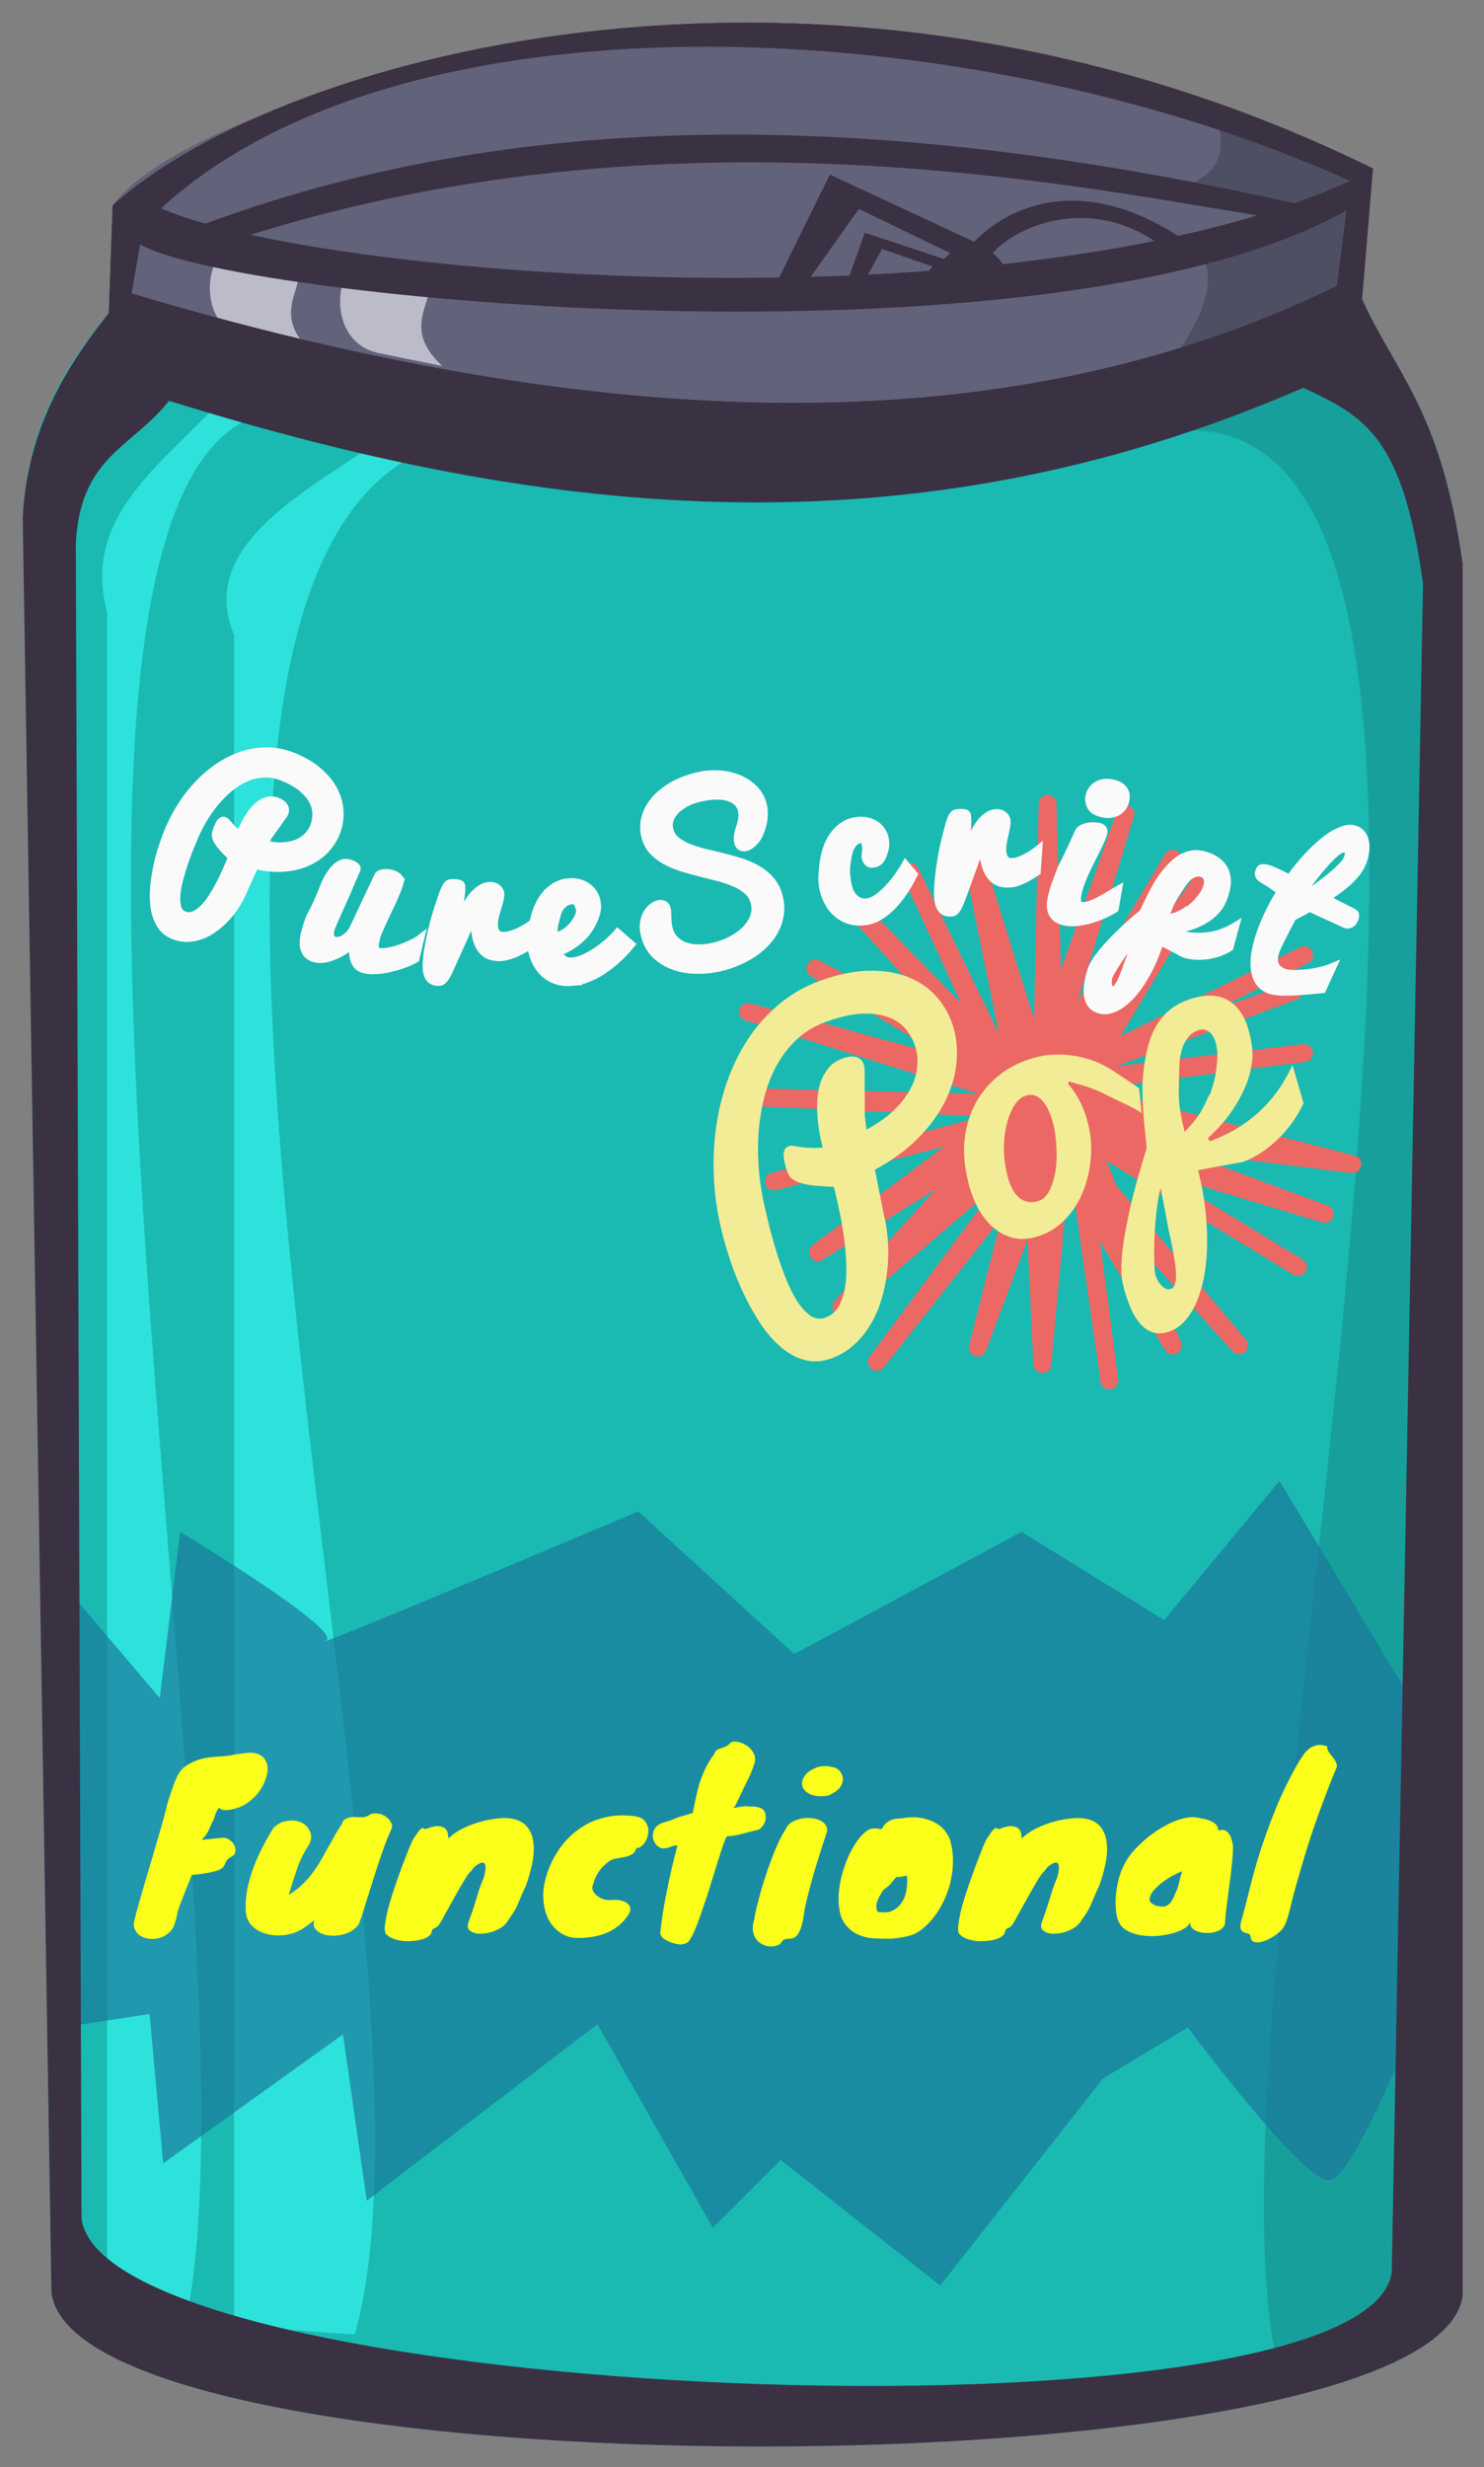 <?xml version="1.0" encoding="UTF-8" standalone="no"?>
<svg
   xmlns:dc="http://purl.org/dc/elements/1.1/"
   xmlns:cc="http://creativecommons.org/ns#"
   xmlns:rdf="http://www.w3.org/1999/02/22-rdf-syntax-ns#"
   xmlns:svg="http://www.w3.org/2000/svg"
   xmlns="http://www.w3.org/2000/svg"
   id="svg8"
   version="1.1"
   viewBox="0 0 65.719 109.177"
   height="109.177"
   width="65.719">
  <rect x="0" y="0" width="65.719" height="109.177" fill="#808080" stroke="none"/>
  <defs
     id="defs2">
    <path
       id="path4801"
       d="m 58.265,123.542 c 43.564,20.578 47.842,-11.936 88.199,9.354"
       style="display:inline;opacity:0;vector-effect:none;fill:none;fill-opacity:1;fill-rule:evenodd;stroke:#000000;stroke-width:1.323;stroke-linecap:butt;stroke-linejoin:round;stroke-miterlimit:4;stroke-dasharray:none;stroke-dashoffset:1107.36;stroke-opacity:1" />
  </defs>
  <g
     transform="translate(-339.698,-172.749)"
     style="display:inline"
     id="layer6" />
  <g
     style="display:inline"
     transform="translate(-339.698,-259.749)"
     id="layer1" />
  <g
     transform="translate(-339.698,-172.749)"
     style="display:inline"
     id="layer3">
    <g
       transform="matrix(0.595,0,0,0.595,334.753,167.803)"
       id="g2189"
       style="enable-background:new">
      <g
         id="g2165"
         transform="translate(-39.979,-41.491)"
         style="display:inline">
        <path
           style="opacity:1;vector-effect:none;fill:#1abab2;fill-opacity:1;fill-rule:evenodd;stroke:none;stroke-width:1.323;stroke-linecap:butt;stroke-linejoin:round;stroke-miterlimit:4;stroke-dasharray:none;stroke-dashoffset:1107.36;stroke-opacity:1"
           d="m 52.118,220.294 c 1.822,15.238 102.89,15.261 105.037,0.267 V 91.737 c -1.674,-11.925 -4.914,-13.671 -7.484,-19.778 -0.037,-2.447 0.34,-5.928 0.802,-9.622 -42.845,-19.311 -88.056,-3.803 -93.795,2.748 l -0.283,7.943 c -3.121,3.917 -6.019,8.097 -6.414,15.234 z"
           id="path2131" />
        <path
           id="path2133"
           d="m 149.671,71.959 c -0.037,-2.447 0.34,-5.928 0.802,-9.622 -42.845,-19.311 -87.678,-5.788 -93.795,2.748 l -0.283,7.943 c 30.747,9.766 70.941,11.211 93.277,-1.069 z"
           style="display:inline;opacity:1;vector-effect:none;fill:#63627b;fill-opacity:1;fill-rule:evenodd;stroke:none;stroke-width:1.323;stroke-linecap:butt;stroke-linejoin:round;stroke-miterlimit:4;stroke-dasharray:none;stroke-dashoffset:1107.36;stroke-opacity:1" />
        <path
           style="display:inline;opacity:1;vector-effect:none;fill:#4f4f63;fill-opacity:1;fill-rule:evenodd;stroke:none;stroke-width:1.323;stroke-linecap:butt;stroke-linejoin:round;stroke-miterlimit:4;stroke-dasharray:none;stroke-dashoffset:1107.36;stroke-opacity:1"
           d="m 147.862,61.746 c 2.18,0.812 2.254,12.038 -1.822,13.057 l -11.453,2.862 c 1.064,-0.983 5.083,-6.441 3.041,-8.764 12.589,-4.15 -0.738,-3.47 -3.209,-4.795 4.172,-0.547 5.507,-2.517 4.317,-5.757 z"
           id="path2135" />
        <path
           style="display:inline;opacity:1;vector-effect:none;fill:#bbbbc9;fill-opacity:1;fill-rule:evenodd;stroke:none;stroke-width:1.323;stroke-linecap:butt;stroke-linejoin:round;stroke-miterlimit:4;stroke-dasharray:none;stroke-dashoffset:1107.36;stroke-opacity:1"
           d="m 65.832,68.159 c -2.327,-0.01 -3.13,6.074 0.987,6.91 l 4.701,0.954 c -4.257,-3.931 2.136,-5.963 -3.41,-7.854 z"
           id="path2137" />
        <path
           id="path2139"
           d="m 75.527,69.164 c -2.327,-0.01 -3.13,6.074 0.987,6.91 l 4.701,0.954 c -4.257,-3.931 2.136,-5.963 -3.41,-7.854 z"
           style="display:inline;opacity:1;vector-effect:none;fill:#bbbbc9;fill-opacity:1;fill-rule:evenodd;stroke:none;stroke-width:1.323;stroke-linecap:butt;stroke-linejoin:round;stroke-miterlimit:4;stroke-dasharray:none;stroke-dashoffset:1107.36;stroke-opacity:1" />
        <path
           id="path2141"
           style="display:inline;opacity:1;vector-effect:none;fill:#3a3243;fill-opacity:1;fill-rule:evenodd;stroke:none;stroke-width:0.904;stroke-linecap:butt;stroke-linejoin:round;stroke-miterlimit:4;stroke-dasharray:none;stroke-dashoffset:1107.36;stroke-opacity:1"
           d="m 58.08,71.631 c 40.167,11.982 68.429,9.836 89.728,-0.572 l 0.979,-7.797 C 120.011,50.272 76.331,48.528 58.954,66.583 Z m -1.686,1.397 c 34.308,11.393 65.52,11.475 93.277,-1.069 l 0.802,-9.622 c -40.131,-19.745 -81.211,-8.653 -93.795,2.748 z" />
        <path
           style="display:inline;opacity:1;vector-effect:none;fill:#3a3243;fill-opacity:1;fill-rule:evenodd;stroke:none;stroke-width:1.323;stroke-linecap:butt;stroke-linejoin:round;stroke-miterlimit:4;stroke-dasharray:none;stroke-dashoffset:1107.36;stroke-opacity:1"
           d="m 58.879,64.584 -0.379,3.253 c 5.766,4.132 68.189,10.266 90.361,-2.577 l -0.075,-1.998 C 122.782,75.026 67.532,70.105 58.879,64.584 Z"
           id="path2143" />
        <path
           id="path2145"
           d="M 66.287,67.471 C 99.77,56.768 131.681,64.411 143.759,66.11 L 146.046,65.246 C 112.983,57.642 86.191,57.963 63.199,66.582 Z"
           style="display:inline;opacity:1;vector-effect:none;fill:#3a3243;fill-opacity:1;fill-rule:evenodd;stroke:none;stroke-width:1.323;stroke-linecap:butt;stroke-linejoin:round;stroke-miterlimit:4;stroke-dasharray:none;stroke-dashoffset:1107.36;stroke-opacity:1" />
        <path
           style="display:inline;opacity:1;vector-effect:none;fill:#2de2da;fill-opacity:1;fill-rule:evenodd;stroke:none;stroke-width:1.323;stroke-linecap:butt;stroke-linejoin:round;stroke-miterlimit:4;stroke-dasharray:none;stroke-dashoffset:1107.36;stroke-opacity:1"
           d="m 65.359,78.873 c -4.162,4.928 -11.172,8.967 -9.094,16.459 V 221.096 l 5.999,0.634 C 68.1,191.001 45.534,83.69 68.812,80.365 68.685,78.575 66.73,77.672 65.359,78.873 Z"
           id="path2147" />
        <path
           id="path2149"
           d="m 145.292,78.646 c 0,0 7.515,-0.684 8.911,14.559 l -1.258,128.005 -9.793,3.459 C 137.317,193.941 166.498,80.149 136.203,81.835 Z"
           style="display:inline;opacity:1;vector-effect:none;fill:#17a09b;fill-opacity:1;fill-rule:evenodd;stroke:none;stroke-width:1.323;stroke-linecap:butt;stroke-linejoin:round;stroke-miterlimit:4;stroke-dasharray:none;stroke-dashoffset:1107.36;stroke-opacity:1" />
        <path
           id="path2151"
           d="M 79.328,80.574 C 73.097,85.502 62.602,89.541 65.713,97.033 V 222.797 l 8.982,0.634 C 83.432,192.702 49.646,85.391 84.499,82.066 84.308,80.276 81.38,79.373 79.328,80.574 Z"
           style="display:inline;opacity:1;vector-effect:none;fill:#2de2da;fill-opacity:1;fill-rule:evenodd;stroke:none;stroke-width:1.619;stroke-linecap:butt;stroke-linejoin:round;stroke-miterlimit:4;stroke-dasharray:none;stroke-dashoffset:1107.36;stroke-opacity:1" />
        <path
           style="opacity:1;vector-effect:none;fill:#1b799b;fill-opacity:0.699;fill-rule:evenodd;stroke:none;stroke-width:1;stroke-linecap:butt;stroke-linejoin:round;stroke-miterlimit:4;stroke-dasharray:none;stroke-dashoffset:1107.36;stroke-opacity:1"
           d="m 20.203,134.613 1.515,-12.374 c 0,0 12.122,7.324 10.859,8.081 -1.263,0.758 23.234,-9.596 23.234,-9.596 l 11.617,10.607 16.92,-9.091 10.607,6.566 8.586,-10.354 10.354,17.173 -0.758,24.244 c 0,0 -4.041,10.102 -5.808,10.607 -1.768,0.505 -10.607,-11.364 -10.607,-11.364 l -6.313,3.788 -12.122,15.405 -11.869,-9.344 -5.051,5.051 -8.586,-15.152 -17.173,13.132 -1.768,-12.374 -13.385,9.596 -1.01,-11.112 -6.566,1.01 0.253,-32.83 z"
           id="path2153"
           transform="translate(39.979,41.491)" />
        <path
           id="path2155"
           style="opacity:1;vector-effect:none;fill:#3a3243;fill-opacity:1;fill-rule:evenodd;stroke:none;stroke-width:1.197;stroke-linecap:butt;stroke-linejoin:round;stroke-miterlimit:4;stroke-dasharray:none;stroke-dashoffset:1107.36;stroke-opacity:1"
           d="m 54.358,214.783 c 1.649,13.791 95.575,17.591 97.518,4.022 l 2.327,-125.6 c -1.515,-10.793 -4.18,-12.372 -8.911,-14.559 -29.883,12.988 -57.446,9.343 -84.419,0.968 -2.824,3.545 -6.581,4.115 -6.939,10.575 z m -2.24,5.511 c 1.822,15.238 102.89,15.261 105.037,0.267 V 91.737 c -1.674,-11.925 -5.182,-14.205 -7.751,-20.312 -28.736,13.327 -59.5,11.033 -92.609,1.136 -3.121,3.917 -6.42,8.564 -6.815,15.702 z" />
        <path
           d="m 58.08,71.631 c 40.167,11.982 68.429,9.836 89.728,-0.572 l 0.979,-7.797 C 120.011,50.272 76.331,48.528 58.954,66.583 Z m -1.686,1.397 c 34.308,11.393 65.52,11.475 93.277,-1.069 l 0.802,-9.622 c -40.131,-19.745 -81.211,-8.653 -93.795,2.748 z"
           style="opacity:1;vector-effect:none;fill:#3a3243;fill-opacity:1;fill-rule:evenodd;stroke:none;stroke-width:0.904;stroke-linecap:butt;stroke-linejoin:round;stroke-miterlimit:4;stroke-dasharray:none;stroke-dashoffset:1107.36;stroke-opacity:1"
           id="path2157" />
        <path
           id="path2159"
           style="display:inline;opacity:1;vector-effect:none;fill:#3a3243;fill-opacity:1;fill-rule:evenodd;stroke:none;stroke-width:1.24;stroke-linecap:butt;stroke-linejoin:round;stroke-miterlimit:4;stroke-dasharray:none;stroke-dashoffset:1107.36;stroke-opacity:1"
           d="m 119.02,68.631 -2.857,2.602 -7.912,-0.305 3.966,-5.579 z m 2.075,-0.705 c 4.135,2.256 1.3,4.325 -2.991,3.929 l -12.328,-0.39 4.279,-8.679 z" />
        <path
           d="m 117.699,69.626 -1.336,1.535 -4.157,0.323 1.734,-3.16 z m 1.042,-0.496 -1.325,2.237 -6.472,0.548 1.709,-4.801 z"
           style="display:inline;opacity:1;vector-effect:none;fill:#3a3243;fill-opacity:1;fill-rule:evenodd;stroke:none;stroke-width:0.653;stroke-linecap:butt;stroke-linejoin:round;stroke-miterlimit:4;stroke-dasharray:none;stroke-dashoffset:1107.36;stroke-opacity:1"
           id="path2161" />
        <path
           id="path2163"
           style="display:inline;opacity:1;vector-effect:none;fill:#3a3243;fill-opacity:1;fill-rule:evenodd;stroke:#3a3243;stroke-width:0.789;stroke-linecap:butt;stroke-linejoin:round;stroke-miterlimit:4;stroke-dasharray:none;stroke-dashoffset:1107.36;stroke-opacity:1"
           d="m 121.278,70.133 c -0.871,-2.206 7.235,-7.725 14.192,-1.962 z m -1.728,0.581 c 0.324,-2.628 7.119,-9.794 17.414,-2.193 z" />
      </g>
      <g
         id="g2171">
        <g
           id="text2169"
           style="font-style:normal;font-variant:normal;font-weight:bold;font-stretch:normal;font-size:16.64px;line-height:40%;font-family:Knewave;-inkscape-font-specification:'Knewave Bold';text-align:start;letter-spacing:0.624px;word-spacing:0px;writing-mode:lr-tb;text-anchor:start;fill:#fcff19;fill-opacity:1;stroke:none;stroke-width:0.624px;stroke-linecap:butt;stroke-linejoin:miter;stroke-opacity:1"
           aria-label="Functional">
          <path
             id="path1317"
             style="font-style:normal;font-variant:normal;font-weight:bold;font-stretch:normal;font-family:Knewave;-inkscape-font-specification:'Knewave Bold';fill:#fcff19;fill-opacity:1;stroke-width:0.624px"
             d="m 21.298,151.41 q -0.116,0.416 -0.433,0.666 -0.3,0.266 -0.666,0.366 -0.366,0.116 -0.765,0.067 -0.383,-0.033 -0.666,-0.216 -0.283,-0.166 -0.416,-0.483 -0.15,-0.3 -0.017,-0.749 0.083,-0.366 0.266,-1.015 0.183,-0.649 0.416,-1.448 0.233,-0.799 0.499,-1.681 0.266,-0.882 0.499,-1.714 0.25,-0.832 0.449,-1.547 0.2,-0.716 0.3,-1.181 0.266,-0.849 0.449,-1.348 0.183,-0.516 0.349,-0.815 0.166,-0.3 0.333,-0.449 0.166,-0.166 0.399,-0.3 0.516,-0.3 0.948,-0.416 0.433,-0.116 0.865,-0.15 0.433,-0.05 0.882,-0.067 0.449,-0.033 0.998,-0.166 0.216,0 0.383,-0.033 0.183,-0.033 0.349,-0.05 0.166,-0.017 0.333,0 0.183,0 0.399,0.067 0.399,0.133 0.582,0.433 0.2,0.3 0.2,0.682 0,0.383 -0.166,0.815 -0.15,0.433 -0.433,0.832 -0.283,0.399 -0.682,0.732 -0.399,0.316 -0.865,0.499 -0.649,0.2 -0.932,0.2 -0.283,0 -0.399,-0.067 -0.1,-0.067 -0.116,-0.1 -0.017,-0.033 -0.116,0.116 -0.15,0.216 -0.216,0.483 -0.067,0.266 -0.216,0.499 -0.017,0.017 -0.017,0.033 -0.283,0.716 -0.499,0.965 -0.216,0.233 -0.25,0.283 l 1.464,-0.15 q 0.349,-0.033 0.599,0.15 0.266,0.166 0.366,0.416 0.116,0.25 0.067,0.499 -0.05,0.233 -0.3,0.349 -0.25,0.133 -0.333,0.266 -0.067,0.116 -0.116,0.233 -0.05,0.116 -0.133,0.233 -0.067,0.116 -0.316,0.233 -0.233,0.1 -0.716,0.2 -0.483,0.1 -1.331,0.183 -0.083,0.25 -0.233,0.599 -0.133,0.333 -0.283,0.716 -0.15,0.366 -0.283,0.716 -0.133,0.349 -0.216,0.599 0,0.033 -0.033,0.15 -0.017,0.1 -0.05,0.25 -0.033,0.15 -0.083,0.316 -0.033,0.166 -0.1,0.3 z" />
          <path
             id="path1319"
             style="font-style:normal;font-variant:normal;font-weight:bold;font-stretch:normal;font-family:Knewave;-inkscape-font-specification:'Knewave Bold';fill:#fcff19;fill-opacity:1;stroke-width:0.624px"
             d="m 28.675,144.255 q 0.466,-0.449 1.032,-0.516 0.582,-0.083 1.015,0.116 0.449,0.2 0.649,0.649 0.216,0.433 -0.05,0.998 -0.566,0.832 -0.899,1.797 -0.333,0.965 -0.616,1.947 0.632,-0.399 1.082,-0.849 0.466,-0.466 0.815,-0.965 0.366,-0.516 0.666,-1.065 0.3,-0.566 0.649,-1.148 l 0.25,-0.466 0.499,-0.799 q 0.1,-0.316 0.349,-0.399 0.25,-0.1 0.532,-0.1 0.3,0 0.599,0.017 0.3,0 0.516,-0.15 0.283,-0.183 0.616,-0.133 0.349,0.033 0.616,0.216 0.283,0.183 0.416,0.449 0.15,0.25 0.033,0.499 -0.349,0.749 -0.682,1.714 -0.333,0.965 -0.649,1.963 -0.316,0.982 -0.599,1.897 -0.266,0.915 -0.516,1.531 -0.416,0.516 -1.048,0.699 -0.632,0.183 -1.198,0.1 -0.549,-0.067 -0.882,-0.383 -0.333,-0.3 -0.15,-0.765 -0.466,0.383 -0.932,0.682 -0.532,0.333 -1.248,0.433 -0.699,0.1 -1.348,-0.067 -0.649,-0.15 -1.115,-0.599 -0.449,-0.449 -0.483,-1.198 -0.05,-1.315 0.483,-2.862 0.532,-1.547 1.597,-3.245 z" />
          <path
             id="path1321"
             style="font-style:normal;font-variant:normal;font-weight:bold;font-stretch:normal;font-family:Knewave;-inkscape-font-specification:'Knewave Bold';fill:#fcff19;fill-opacity:1;stroke-width:0.624px"
             d="m 39.074,145.087 q 0.233,-0.349 0.366,-0.532 0.133,-0.183 0.216,-0.233 0.1,-0.067 0.166,-0.033 0.067,0.017 0.166,0.067 0.666,-0.266 0.998,-0.216 0.349,0.033 0.499,0.216 0.15,0.166 0.166,0.383 0.033,0.2 0.033,0.25 v 0.083 q 0.3,-0.349 0.882,-0.666 0.582,-0.316 1.265,-0.532 0.699,-0.216 1.398,-0.3 0.716,-0.1 1.265,0.017 0.716,0.15 1.082,0.632 0.366,0.466 0.433,1.148 0.083,0.682 -0.083,1.514 -0.166,0.832 -0.483,1.697 -0.233,0.499 -0.366,0.815 -0.116,0.3 -0.233,0.549 -0.1,0.25 -0.25,0.499 -0.15,0.25 -0.416,0.616 -0.266,0.499 -0.832,0.765 -0.549,0.266 -1.098,0.3 -0.532,0.05 -0.882,-0.166 -0.349,-0.2 -0.2,-0.649 0.383,-1.032 0.632,-1.88 0.25,-0.849 0.516,-1.448 0.133,-0.466 0.133,-0.716 0.017,-0.25 -0.067,-0.349 -0.083,-0.1 -0.233,-0.067 -0.133,0.033 -0.283,0.133 -0.15,0.083 -0.283,0.216 -0.116,0.133 -0.166,0.233 -0.116,0.083 -0.3,0.333 -0.166,0.25 -0.383,0.616 -0.216,0.349 -0.449,0.782 -0.233,0.416 -0.466,0.832 -0.216,0.399 -0.416,0.749 -0.183,0.349 -0.316,0.566 -0.15,0.25 -0.266,0.316 -0.1,0.083 -0.183,0.1 -0.067,0.033 -0.116,0.067 -0.05,0.033 -0.083,0.216 -0.033,0.183 -0.25,0.333 -0.216,0.15 -0.549,0.233 -0.316,0.083 -0.699,0.1 -0.383,0.033 -0.749,-0.017 -0.366,-0.05 -0.682,-0.183 -0.316,-0.133 -0.499,-0.366 -0.116,-0.233 -0.017,-0.815 0.083,-0.582 0.283,-1.315 0.216,-0.749 0.499,-1.564 0.283,-0.815 0.549,-1.514 0.266,-0.699 0.466,-1.198 0.216,-0.499 0.283,-0.616 z" />
          <path
             id="path1323"
             style="font-style:normal;font-variant:normal;font-weight:bold;font-stretch:normal;font-family:Knewave;-inkscape-font-specification:'Knewave Bold';fill:#fcff19;fill-opacity:1;stroke-width:0.624px"
             d="m 55.512,143.389 q 0.649,0.083 0.865,0.466 0.233,0.366 0.183,0.799 -0.05,0.416 -0.316,0.765 -0.25,0.333 -0.566,0.349 -0.116,0.349 -0.366,0.483 -0.25,0.133 -0.549,0.183 -0.3,0.05 -0.632,0.116 -0.316,0.05 -0.582,0.266 -0.3,0.25 -0.499,0.483 -0.183,0.216 -0.3,0.433 -0.116,0.2 -0.2,0.433 -0.083,0.216 -0.15,0.466 -0.017,0.166 0.067,0.349 0.1,0.183 0.283,0.333 0.2,0.15 0.449,0.25 0.266,0.083 0.582,0.067 0.483,-0.05 0.799,0.05 0.333,0.083 0.499,0.266 0.166,0.166 0.15,0.399 -0.017,0.233 -0.216,0.466 -0.283,0.449 -0.732,0.782 -0.433,0.333 -0.965,0.532 -0.532,0.2 -1.115,0.266 -0.566,0.083 -1.098,0.05 -0.632,-0.05 -1.181,-0.449 -0.549,-0.399 -0.865,-1.082 -0.3,-0.682 -0.316,-1.614 0,-0.932 0.433,-2.03 0.366,-0.915 0.948,-1.681 0.599,-0.782 1.398,-1.315 0.799,-0.549 1.797,-0.782 1.015,-0.25 2.196,-0.1 z" />
          <path
             id="path1325"
             style="font-style:normal;font-variant:normal;font-weight:bold;font-stretch:normal;font-family:Knewave;-inkscape-font-specification:'Knewave Bold';fill:#fcff19;fill-opacity:1;stroke-width:0.624px"
             d="m 64.46,139.463 q -0.1,0.333 -0.183,0.532 -0.067,0.183 -0.15,0.349 -0.067,0.166 -0.183,0.383 -0.1,0.2 -0.266,0.549 l -0.549,1.148 q -0.083,0.216 -0.15,0.25 -0.05,0.033 -0.1,0.116 0.15,-0.033 0.25,-0.05 0.1,-0.017 0.2,-0.033 0.1,-0.017 0.216,-0.033 0.133,-0.017 0.316,-0.033 0.183,0.033 0.3,0.033 0.133,0 0.233,0 0.116,0 0.233,0.033 0.116,0.017 0.3,0.083 0.25,0.1 0.333,0.366 0.083,0.266 0.017,0.549 -0.067,0.266 -0.266,0.499 -0.2,0.233 -0.516,0.25 -0.616,0.166 -1.082,0.283 -0.466,0.116 -0.982,0.15 l -0.1,0.116 v 0.017 q -0.166,0.399 -0.366,1.015 -0.183,0.599 -0.416,1.315 -0.216,0.699 -0.449,1.464 -0.233,0.749 -0.483,1.448 -0.233,0.699 -0.466,1.298 -0.233,0.582 -0.449,0.948 -0.133,0.233 -0.266,0.3 -0.116,0.067 -0.366,0.116 -0.033,0 -0.05,0.017 -0.266,-0.017 -0.566,-0.1 -0.3,-0.083 -0.549,-0.216 -0.233,-0.116 -0.366,-0.3 -0.133,-0.183 -0.067,-0.416 0.067,-0.616 0.183,-1.381 0.133,-0.782 0.3,-1.614 0.166,-0.849 0.366,-1.697 0.2,-0.865 0.416,-1.647 -0.233,0 -0.333,0.033 -0.1,0.017 -0.183,0.067 -0.083,0.033 -0.2,0.067 -0.1,0.033 -0.349,0.05 h -0.017 q -0.266,-0.017 -0.483,-0.25 -0.216,-0.233 -0.266,-0.532 -0.05,-0.3 0.1,-0.616 0.15,-0.316 0.599,-0.499 0.433,-0.116 0.599,-0.183 0.183,-0.067 0.3,-0.116 0.116,-0.05 0.283,-0.116 0.183,-0.067 0.616,-0.183 0.116,-0.017 0.15,-0.033 0.05,-0.033 0.067,-0.05 0.033,-0.017 0.083,-0.017 0.05,-0.017 0.166,-0.017 0.1,-0.483 0.2,-0.982 0.1,-0.499 0.233,-0.998 0.15,-0.516 0.366,-1.032 0.216,-0.532 0.566,-1.048 0,-0.017 0,-0.017 0.017,-0.017 0.017,-0.05 l 0.15,-0.15 q 0.116,-0.283 0.2,-0.366 0.083,-0.1 0.2,-0.133 0.116,-0.05 0.3,-0.1 0.183,-0.05 0.483,-0.25 0.116,-0.233 0.483,-0.2 0.366,0.017 0.716,0.233 0.366,0.2 0.582,0.566 0.233,0.366 0.1,0.815 z" />
          <path
             id="path1327"
             style="font-style:normal;font-variant:normal;font-weight:bold;font-stretch:normal;font-family:Knewave;-inkscape-font-specification:'Knewave Bold';fill:#fcff19;fill-opacity:1;stroke-width:0.624px"
             d="m 66.791,144.355 q 0.116,-0.3 0.399,-0.483 0.283,-0.183 0.632,-0.266 0.366,-0.1 0.732,-0.083 0.383,0.017 0.682,0.133 0.316,0.116 0.483,0.333 0.183,0.216 0.15,0.532 -0.183,0.582 -0.466,1.431 -0.266,0.832 -0.532,1.731 -0.25,0.882 -0.466,1.731 -0.216,0.849 -0.283,1.448 -0.1,0.599 -0.233,0.932 -0.133,0.333 -0.283,0.483 -0.15,0.166 -0.316,0.2 -0.166,0.033 -0.316,0.033 -0.15,0.017 -0.283,0.05 -0.116,0.033 -0.2,0.183 -0.083,0.166 -0.316,0.25 -0.233,0.1 -0.516,0.083 -0.266,0 -0.549,-0.133 -0.283,-0.116 -0.483,-0.366 -0.2,-0.233 -0.266,-0.616 -0.067,-0.366 0.083,-0.882 0.05,-0.333 0.166,-0.849 0.133,-0.532 0.3,-1.148 0.183,-0.632 0.399,-1.298 0.233,-0.682 0.466,-1.315 0.25,-0.632 0.499,-1.181 0.266,-0.549 0.516,-0.932 z m 3.062,-2.479 q -0.815,0.1 -1.281,-0.133 -0.466,-0.25 -0.549,-0.616 -0.083,-0.383 0.216,-0.782 0.316,-0.416 1.032,-0.632 l 0.083,-0.017 q 0.333,-0.033 0.483,-0.033 0.15,0 0.366,0.067 0.316,0.033 0.483,0.183 0.166,0.133 0.233,0.3 0.233,0.366 0.033,0.832 -0.183,0.466 -1.015,0.815 z" />
          <path
             id="path1329"
             style="font-style:normal;font-variant:normal;font-weight:bold;font-stretch:normal;font-family:Knewave;-inkscape-font-specification:'Knewave Bold';fill:#fcff19;fill-opacity:1;stroke-width:0.624px"
             d="m 72.878,144.454 q 0.166,-0.116 0.316,-0.133 0.166,-0.033 0.3,-0.017 0.133,0 0.233,0.033 0.116,0.017 0.216,0.017 0.15,-0.316 0.366,-0.483 0.216,-0.166 0.449,-0.233 0.233,-0.067 0.449,-0.067 0.233,-0.017 0.399,-0.05 0.666,-0.1 1.248,0 0.599,0.1 1.048,0.349 0.466,0.25 0.765,0.649 0.316,0.383 0.416,0.882 0.183,0.682 0.15,1.514 -0.017,0.832 -0.266,1.697 -0.25,0.849 -0.716,1.647 -0.466,0.799 -1.148,1.398 -0.599,0.532 -1.265,0.666 -0.666,0.15 -1.265,0.183 -0.466,0 -0.915,-0.017 -0.433,0 -0.849,-0.083 -0.399,-0.083 -0.782,-0.283 -0.366,-0.183 -0.699,-0.566 -0.366,-0.399 -0.499,-0.998 -0.133,-0.616 -0.1,-1.315 0.05,-0.716 0.233,-1.448 0.2,-0.732 0.483,-1.381 0.3,-0.666 0.666,-1.181 0.366,-0.516 0.765,-0.782 z m 2.929,3.345 q -0.416,0.133 -0.782,0.116 -0.183,0.183 -0.333,0.399 -0.133,0.2 -0.566,0.516 -0.033,0.033 -0.033,0 -0.283,0.399 -0.466,0.832 -0.183,0.416 0,0.849 0.183,0.017 0.433,0.033 0.266,0.017 0.449,-0.033 0.416,-0.133 0.682,-0.416 0.283,-0.283 0.433,-0.649 0.15,-0.383 0.183,-0.799 0.05,-0.433 0,-0.849 z" />
          <path
             id="path1331"
             style="font-style:normal;font-variant:normal;font-weight:bold;font-stretch:normal;font-family:Knewave;-inkscape-font-specification:'Knewave Bold';fill:#fcff19;fill-opacity:1;stroke-width:0.624px"
             d="m 81.746,145.087 q 0.233,-0.349 0.366,-0.532 0.133,-0.183 0.216,-0.233 0.1,-0.067 0.166,-0.033 0.067,0.017 0.166,0.067 0.666,-0.266 0.998,-0.216 0.349,0.033 0.499,0.216 0.15,0.166 0.166,0.383 0.033,0.2 0.033,0.25 v 0.083 q 0.3,-0.349 0.882,-0.666 0.582,-0.316 1.265,-0.532 0.699,-0.216 1.398,-0.3 0.716,-0.1 1.265,0.017 0.716,0.15 1.082,0.632 0.366,0.466 0.433,1.148 0.083,0.682 -0.083,1.514 -0.166,0.832 -0.483,1.697 -0.233,0.499 -0.366,0.815 -0.116,0.3 -0.233,0.549 -0.1,0.25 -0.25,0.499 -0.15,0.25 -0.416,0.616 -0.266,0.499 -0.832,0.765 -0.549,0.266 -1.098,0.3 -0.532,0.05 -0.882,-0.166 -0.349,-0.2 -0.2,-0.649 0.383,-1.032 0.632,-1.88 0.25,-0.849 0.516,-1.448 0.133,-0.466 0.133,-0.716 0.017,-0.25 -0.067,-0.349 -0.083,-0.1 -0.233,-0.067 -0.133,0.033 -0.283,0.133 -0.15,0.083 -0.283,0.216 -0.116,0.133 -0.166,0.233 -0.116,0.083 -0.3,0.333 -0.166,0.25 -0.383,0.616 -0.216,0.349 -0.449,0.782 -0.233,0.416 -0.466,0.832 -0.216,0.399 -0.416,0.749 -0.183,0.349 -0.316,0.566 -0.15,0.25 -0.266,0.316 -0.1,0.083 -0.183,0.1 -0.067,0.033 -0.116,0.067 -0.05,0.033 -0.083,0.216 -0.033,0.183 -0.25,0.333 -0.216,0.15 -0.549,0.233 -0.316,0.083 -0.699,0.1 -0.383,0.033 -0.749,-0.017 -0.366,-0.05 -0.682,-0.183 -0.316,-0.133 -0.499,-0.366 -0.116,-0.233 -0.017,-0.815 0.083,-0.582 0.283,-1.315 0.216,-0.749 0.499,-1.564 0.283,-0.815 0.549,-1.514 0.266,-0.699 0.466,-1.198 0.216,-0.499 0.283,-0.616 z" />
          <path
             id="path1333"
             style="font-style:normal;font-variant:normal;font-weight:bold;font-stretch:normal;font-family:Knewave;-inkscape-font-specification:'Knewave Bold';fill:#fcff19;fill-opacity:1;stroke-width:0.624px"
             d="m 97.467,143.506 q 0.166,0.033 0.416,0.083 0.266,0.05 0.499,0.15 0.25,0.1 0.416,0.266 0.183,0.166 0.183,0.416 0.017,0 0.033,0.017 0.017,0 0.033,0 0.033,0 0.033,0.017 0.25,-0.1 0.416,0 0.183,0.083 0.3,0.266 0.116,0.166 0.183,0.416 0.067,0.233 0.1,0.433 0.017,0.499 -0.067,1.248 -0.067,0.749 -0.183,1.564 -0.1,0.799 -0.2,1.564 -0.1,0.749 -0.133,1.248 0.017,0.316 -0.2,0.516 -0.2,0.2 -0.516,0.283 -0.3,0.1 -0.666,0.083 -0.349,0 -0.649,-0.1 -0.283,-0.1 -0.449,-0.283 -0.166,-0.166 -0.1,-0.433 -0.133,0.25 -0.266,0.349 -0.133,0.116 -0.466,0.283 -0.449,0.216 -1.165,0.333 -0.716,0.133 -1.431,0.067 -0.716,-0.05 -1.315,-0.349 -0.582,-0.283 -0.782,-0.899 -0.1,-0.316 -0.133,-0.815 -0.033,-0.499 0.017,-1.065 0.067,-0.566 0.216,-1.165 0.166,-0.599 0.449,-1.115 0.266,-0.516 0.749,-1.032 0.483,-0.516 1.048,-0.965 0.582,-0.449 1.215,-0.799 0.632,-0.349 1.231,-0.499 0.283,-0.083 0.582,-0.116 0.316,-0.033 0.599,0.033 z m -1.581,5.358 q 0.1,-0.2 0.116,-0.283 0.033,-0.1 0.05,-0.2 0.033,-0.1 0.067,-0.283 0.05,-0.2 0.183,-0.616 -0.616,0.25 -1.181,0.616 -0.549,0.366 -0.882,0.749 -0.333,0.366 -0.366,0.699 -0.017,0.316 0.466,0.499 0.433,0.116 0.682,0.05 0.266,-0.083 0.416,-0.283 0.166,-0.216 0.283,-0.516 0.116,-0.3 0.283,-0.616 -0.05,0.083 -0.1,0.166 -0.05,0.067 -0.017,0.017 z" />
          <path
             id="path1335"
             style="font-style:normal;font-variant:normal;font-weight:bold;font-stretch:normal;font-family:Knewave;-inkscape-font-specification:'Knewave Bold';fill:#fcff19;fill-opacity:1;stroke-width:0.624px"
             d="m 103.535,152.009 q -0.283,0.25 -0.649,0.449 -0.366,0.216 -0.699,0.283 -0.316,0.083 -0.549,0 -0.233,-0.083 -0.25,-0.433 -0.05,-0.166 -0.216,-0.2 -0.15,-0.017 -0.283,-0.083 -0.133,-0.05 -0.216,-0.216 -0.083,-0.15 0.017,-0.599 0.266,-0.915 0.582,-2.213 0.316,-1.315 0.799,-2.879 0.499,-1.564 1.198,-3.295 0.716,-1.747 1.747,-3.544 0.116,-0.15 0.266,-0.383 0.15,-0.25 0.383,-0.449 0.233,-0.216 0.582,-0.316 0.349,-0.1 0.849,0.067 -0.017,0.216 0.1,0.399 0.116,0.166 0.266,0.349 0.15,0.166 0.25,0.366 0.116,0.183 0.1,0.416 -0.499,1.181 -0.932,2.346 -0.433,1.148 -0.832,2.296 -0.383,1.148 -0.732,2.313 -0.349,1.165 -0.682,2.379 -0.166,0.599 -0.266,1.048 -0.1,0.449 -0.216,0.799 -0.1,0.349 -0.233,0.616 -0.133,0.266 -0.383,0.483 z" />
        </g>
      </g>
      <g
         id="g2187"
         transform="translate(-39.979,-41.491)">
        <g
           id="g2185"
           transform="translate(0,-7.576)">
          <path
             transform="translate(134.169,37.685)"
             d="m 6.344,119.758 -14.866,-16.549 9.926,16.569 -7.453,-18.146 2.738,20.746 -3.1,-21.595 -1.892,20.378 -0.808,-17.034 -3.996,15.795 6.007,-16.069 -13.515,17.129 12.884,-17.36 -15.532,13.27 15.063,-16.652 -16.8,12.593 16.753,-10.442 -20.027,5.179 21.286,-5.718 -22.539,-0.542 22.77,1.024 -23.446,-7.372 22.643,6.142 L -25.186,91.728 -7.051,102.74 -23.858,85.515 -10.369,100.453 -18.134,84.541 -9.512,103.163 -13.871,81.803 -7.274,102.992 -7.91,79.479 -8.367,100.741 -2.117,80.233 -10.147,102.985 1.402,83.557 -6.683,102.499 4.071,84.543 -7.206,100.104 11.19,90.732 -7.882,100.181 10.386,93.424 -9.216,100.425 11.186,98.013 -7.837,100.454 14.774,106.281 -9.678,103.24 12.732,109.983 -8.805,102.04 10.724,113.934 -8.353,102.292 Z"
             id="path2173"
             style="display:inline;opacity:1;fill:#ec6864;fill-opacity:1;fill-rule:nonzero;stroke:#ec6864;stroke-width:1.323;stroke-linecap:round;stroke-linejoin:round;stroke-miterlimit:4;stroke-dasharray:none;stroke-dashoffset:0;stroke-opacity:1;paint-order:normal" />
          <g
             id="text2179"
             style="font-style:normal;font-variant:normal;font-weight:normal;font-stretch:normal;font-size:15.534px;line-height:125%;font-family:Pacifico;-inkscape-font-specification:Pacifico;text-align:start;letter-spacing:1.899px;word-spacing:0px;writing-mode:lr-tb;direction:ltr;text-anchor:start;display:inline;fill:#fafafa;fill-opacity:1;stroke:#fafafa;stroke-width:0.5;stroke-linecap:butt;stroke-linejoin:miter;stroke-miterlimit:4;stroke-dasharray:none;stroke-opacity:1"
             aria-label="PureScript">
            <path
               id="path1338"
               style="font-style:normal;font-variant:normal;font-weight:normal;font-stretch:normal;font-family:Pacifico;-inkscape-font-specification:Pacifico;text-align:start;writing-mode:lr-tb;direction:ltr;text-anchor:start;fill:#fafafa;fill-opacity:1;stroke:#fafafa;stroke-width:0.5;stroke-miterlimit:4;stroke-dasharray:none;stroke-opacity:1"
               d="m 70.151,113.62 q 1.18,0.481 1.934,1.164 0.763,0.68 1.136,1.454 0.375,0.767 0.39,1.576 0.022,0.811 -0.279,1.549 -0.28,0.688 -0.822,1.254 -0.542,0.566 -1.314,0.914 -0.766,0.351 -1.756,0.431 -0.984,0.083 -2.155,-0.198 -0.23,0.504 -0.419,0.927 -0.081,0.18 -0.163,0.36 -0.081,0.18 -0.151,0.331 -0.06,0.148 -0.113,0.257 -0.046,0.112 -0.063,0.155 -0.214,0.486 -0.537,0.977 -0.313,0.487 -0.716,0.912 -0.396,0.428 -0.86,0.764 -0.46,0.345 -0.97,0.53 -0.505,0.195 -1.042,0.206 -0.54,0.018 -1.08,-0.203 -0.576,-0.235 -0.91,-0.723 -0.329,-0.478 -0.468,-1.124 -0.131,-0.643 -0.101,-1.401 0.037,-0.755 0.182,-1.531 0.147,-0.784 0.375,-1.543 0.234,-0.756 0.498,-1.403 0.452,-1.11 1.076,-2.059 0.624,-0.95 1.37,-1.694 0.748,-0.752 1.593,-1.276 0.844,-0.524 1.736,-0.783 0.899,-0.256 1.81,-0.221 0.921,0.031 1.82,0.397 z m -7.448,6.221 q -0.117,0.288 -0.318,0.78 -0.19,0.488 -0.381,1.057 -0.191,0.569 -0.345,1.17 -0.155,0.6 -0.196,1.124 -0.031,0.52 0.073,0.906 0.114,0.382 0.459,0.523 0.358,0.146 0.711,0.003 0.356,-0.15 0.685,-0.475 0.332,-0.332 0.633,-0.79 0.304,-0.466 0.56,-0.951 0.255,-0.486 0.455,-0.937 0.203,-0.458 0.335,-0.781 l 0.134,-0.33 q -0.489,-0.469 -0.754,-0.782 -0.259,-0.31 -0.361,-0.54 -0.103,-0.23 -0.08,-0.426 0.032,-0.2 0.13,-0.439 0.052,-0.126 0.107,-0.243 0.059,-0.124 0.124,-0.203 0.075,-0.084 0.154,-0.117 0.089,-0.037 0.194,0.005 0.07,0.029 0.115,0.08 0.052,0.054 0.123,0.14 0.18,0.221 0.336,0.382 0.158,0.155 0.272,0.258 0.132,0.119 0.247,0.199 0.037,-0.091 0.146,-0.358 0.119,-0.271 0.294,-0.601 0.185,-0.334 0.431,-0.676 0.246,-0.342 0.55,-0.587 0.304,-0.245 0.668,-0.334 0.367,-0.096 0.781,0.073 0.126,0.051 0.248,0.134 0.125,0.075 0.202,0.189 0.087,0.109 0.111,0.25 0.031,0.144 -0.04,0.319 -0.02,0.049 -0.036,0.067 -0.006,0.014 -0.017,0.042 l -1.164,1.631 -0.289,0.529 q 0.731,0.175 1.324,0.146 0.593,-0.029 1.045,-0.213 0.459,-0.182 0.768,-0.498 0.316,-0.314 0.479,-0.714 0.16,-0.393 0.172,-0.864 0.021,-0.475 -0.214,-0.963 -0.235,-0.489 -0.771,-0.961 -0.536,-0.472 -1.485,-0.859 -0.709,-0.289 -1.397,-0.25 -0.685,0.032 -1.323,0.313 -0.638,0.28 -1.22,0.764 -0.582,0.484 -1.086,1.097 -0.494,0.61 -0.903,1.311 -0.399,0.698 -0.685,1.4 z" />
            <path
               id="path1340"
               style="font-style:normal;font-variant:normal;font-weight:normal;font-stretch:normal;font-family:Pacifico;-inkscape-font-specification:Pacifico;text-align:start;writing-mode:lr-tb;direction:ltr;text-anchor:start;fill:#fafafa;fill-opacity:1;stroke:#fafafa;stroke-width:0.5;stroke-miterlimit:4;stroke-dasharray:none;stroke-opacity:1"
               d="m 78.096,122.979 q -0.049,0.199 -0.178,0.534 -0.128,0.328 -0.303,0.722 -0.166,0.389 -0.433,0.932 -0.257,0.538 -0.423,0.896 -0.159,0.359 -0.274,0.636 -0.113,0.269 -0.14,0.379 -0.051,0.206 -0.087,0.385 -0.034,0.171 -0.03,0.313 0.006,0.134 0.062,0.226 0.065,0.086 0.212,0.122 0.162,0.04 0.41,0.015 0.256,-0.023 0.546,-0.092 0.3,-0.075 0.614,-0.177 0.316,-0.11 0.606,-0.241 0.298,-0.13 0.542,-0.265 0.253,-0.141 0.418,-0.272 -0.06,0.243 -0.109,0.442 -0.042,0.201 -0.087,0.385 -0.043,0.177 -0.091,0.368 -0.04,0.193 -0.098,0.429 -0.202,0.122 -0.49,0.246 -0.281,0.126 -0.621,0.238 -0.333,0.113 -0.706,0.201 -0.366,0.09 -0.73,0.141 -0.362,0.044 -0.706,0.045 -0.342,-0.006 -0.622,-0.075 -0.28,-0.069 -0.452,-0.228 -0.172,-0.159 -0.27,-0.395 -0.091,-0.233 -0.127,-0.531 -0.027,-0.303 -0.017,-0.66 -0.35,0.281 -0.717,0.503 -0.365,0.215 -0.727,0.352 -0.355,0.139 -0.702,0.187 -0.338,0.042 -0.633,-0.031 -0.243,-0.06 -0.437,-0.193 -0.194,-0.134 -0.316,-0.367 -0.115,-0.231 -0.135,-0.564 -0.018,-0.34 0.096,-0.804 0.245,-0.963 0.504,-1.446 0.406,-0.697 0.963,-2.138 0.042,-0.107 0.124,-0.282 0.091,-0.181 0.212,-0.385 0.128,-0.203 0.287,-0.406 0.159,-0.203 0.345,-0.353 0.185,-0.15 0.398,-0.222 0.22,-0.071 0.458,-0.02 0.387,0.111 0.534,0.241 0.149,0.123 0.119,0.248 -0.162,0.374 -0.361,0.833 -0.191,0.461 -0.392,0.927 -0.201,0.466 -0.465,1.034 -0.257,0.569 -0.405,0.916 -0.148,0.346 -0.239,0.558 -0.084,0.214 -0.086,0.221 -0.033,0.133 -0.041,0.263 4.63e-4,0.125 0.028,0.234 0.028,0.108 0.095,0.187 0.067,0.079 0.177,0.106 0.162,0.04 0.351,5.4e-4 0.191,-0.047 0.378,-0.172 0.191,-0.109 0.367,-0.316 0.174,-0.199 0.307,-0.487 l 1.798,-3.815 q 0.08,-0.168 0.367,-0.222 0.296,-0.06 0.627,0.022 0.376,0.092 0.564,0.279 0.188,0.187 0.138,0.393 z" />
            <path
               id="path1342"
               style="font-style:normal;font-variant:normal;font-weight:normal;font-stretch:normal;font-family:Pacifico;-inkscape-font-specification:Pacifico;text-align:start;writing-mode:lr-tb;direction:ltr;text-anchor:start;fill:#fafafa;fill-opacity:1;stroke:#fafafa;stroke-width:0.5;stroke-miterlimit:4;stroke-dasharray:none;stroke-opacity:1"
               d="m 80.011,128.799 q 0.026,-0.333 0.098,-0.768 0.073,-0.443 0.171,-0.93 0.106,-0.486 0.229,-0.986 0.131,-0.507 0.312,-1.071 0.181,-0.572 0.31,-0.95 0.128,-0.378 0.246,-0.62 0.073,-0.162 0.142,-0.255 0.068,-0.094 0.148,-0.141 0.088,-0.054 0.203,-0.06 0.123,-0.013 0.297,2.9e-4 0.197,0.015 0.301,0.046 0.112,0.024 0.159,0.104 0.048,0.072 0.045,0.209 0.004,0.137 -0.014,0.372 -0.022,0.28 -0.1,0.791 -0.078,0.511 -0.093,0.898 l 0.083,0.006 q 0.175,-0.291 0.44,-0.765 0.265,-0.474 0.54,-0.78 0.275,-0.306 0.61,-0.5 0.335,-0.202 0.751,-0.17 0.144,0.011 0.276,0.075 0.133,0.056 0.224,0.154 0.099,0.099 0.149,0.24 0.05,0.133 0.038,0.3 -0.01,0.129 -0.066,0.36 -0.055,0.224 -0.168,0.588 -0.112,0.364 -0.169,0.603 -0.056,0.231 -0.068,0.39 -0.021,0.272 0.018,0.458 0.039,0.186 0.113,0.306 0.083,0.113 0.185,0.167 0.11,0.054 0.231,0.064 0.34,0.026 0.715,-0.097 0.375,-0.123 0.692,-0.288 0.372,-0.192 0.735,-0.445 l -0.251,1.761 q -0.207,0.113 -0.469,0.253 -0.262,0.139 -0.56,0.261 -0.29,0.114 -0.608,0.188 -0.31,0.067 -0.627,0.042 -0.567,-0.044 -0.897,-0.298 -0.33,-0.262 -0.505,-0.648 -0.175,-0.394 -0.237,-0.863 -0.062,-0.476 -0.085,-0.958 l -0.121,-0.009 -1.648,3.668 q -0.129,0.287 -0.242,0.476 -0.105,0.182 -0.213,0.295 -0.108,0.113 -0.225,0.157 -0.117,0.036 -0.253,0.026 -0.31,-0.024 -0.489,-0.167 -0.178,-0.151 -0.267,-0.378 -0.081,-0.235 -0.097,-0.517 -0.008,-0.29 0.016,-0.592 z" />
            <path
               id="path1344"
               style="font-style:normal;font-variant:normal;font-weight:normal;font-stretch:normal;font-family:Pacifico;-inkscape-font-specification:Pacifico;text-align:start;writing-mode:lr-tb;direction:ltr;text-anchor:start;fill:#fafafa;fill-opacity:1;stroke:#fafafa;stroke-width:0.5;stroke-miterlimit:4;stroke-dasharray:none;stroke-opacity:1"
               d="m 90.885,130.456 q -0.71,0.062 -1.269,-0.147 -0.551,-0.21 -0.944,-0.61 -0.394,-0.407 -0.625,-0.958 -0.224,-0.559 -0.279,-1.186 -0.037,-0.423 0.07,-1.019 0.107,-0.603 0.233,-1.071 0.134,-0.469 0.355,-0.899 0.22,-0.438 0.533,-0.778 0.32,-0.348 0.727,-0.566 0.414,-0.227 0.935,-0.272 0.423,-0.037 0.798,0.067 0.375,0.104 0.661,0.33 0.293,0.218 0.475,0.552 0.182,0.334 0.219,0.765 0.041,0.468 -0.218,1.077 -0.251,0.608 -0.623,1.06 -0.372,0.451 -0.91,0.826 -0.531,0.374 -1.172,0.613 0.131,0.194 0.249,0.321 0.125,0.126 0.245,0.192 0.12,0.066 0.244,0.085 0.131,0.019 0.275,0.006 0.453,-0.04 0.936,-0.265 0.49,-0.226 0.942,-0.54 0.452,-0.314 0.847,-0.668 0.395,-0.362 0.664,-0.675 l 1.064,0.927 q -0.605,0.746 -1.306,1.34 -0.305,0.255 -0.664,0.507 -0.351,0.252 -0.751,0.462 -0.393,0.202 -0.83,0.347 -0.43,0.137 -0.883,0.176 z m -1.317,-3.463 q 0.272,-0.024 0.577,-0.188 0.312,-0.172 0.565,-0.415 0.26,-0.244 0.492,-0.637 0.232,-0.393 0.211,-0.635 -0.03,-0.34 -0.178,-0.548 -0.14,-0.209 -0.321,-0.193 -0.325,0.029 -0.549,0.17 -0.216,0.141 -0.358,0.351 -0.135,0.202 -0.211,0.46 -0.069,0.25 -0.166,0.624 -0.089,0.373 -0.084,0.609 0.005,0.236 0.02,0.402 z" />
            <path
               id="path1346"
               style="font-style:normal;font-variant:normal;font-weight:normal;font-stretch:normal;font-family:Pacifico;-inkscape-font-specification:Pacifico;text-align:start;writing-mode:lr-tb;direction:ltr;text-anchor:start;fill:#fafafa;fill-opacity:1;stroke:#fafafa;stroke-width:0.5;stroke-miterlimit:4;stroke-dasharray:none;stroke-opacity:1"
               d="m 98.143,119.03 q 0.112,0.488 0.482,0.807 0.377,0.318 0.919,0.543 0.548,0.216 1.207,0.375 0.667,0.158 1.361,0.332 0.7,0.166 1.375,0.391 0.68,0.217 1.25,0.56 0.577,0.342 0.989,0.846 0.419,0.503 0.588,1.234 0.153,0.665 0.069,1.276 -0.086,0.604 -0.361,1.134 -0.267,0.529 -0.699,0.986 -0.432,0.458 -0.972,0.816 -0.54,0.358 -1.165,0.619 -0.623,0.268 -1.281,0.42 -0.924,0.213 -1.849,0.185 -0.923,-0.021 -1.709,-0.322 -0.784,-0.294 -1.355,-0.879 -0.565,-0.594 -0.776,-1.51 -0.109,-0.473 -0.043,-0.862 0.072,-0.398 0.239,-0.686 0.173,-0.297 0.412,-0.476 0.237,-0.187 0.466,-0.24 0.237,-0.054 0.422,0.043 0.192,0.088 0.255,0.362 0.029,0.126 0.032,0.273 0.003,0.147 0.005,0.326 0.008,0.169 0.024,0.376 0.016,0.206 0.071,0.443 0.119,0.517 0.443,0.84 0.323,0.322 0.771,0.476 0.448,0.154 0.985,0.154 0.537,6.6e-4 1.084,-0.125 0.643,-0.148 1.25,-0.452 0.607,-0.303 1.047,-0.724 0.44,-0.421 0.657,-0.93 0.216,-0.517 0.084,-1.086 -0.121,-0.525 -0.505,-0.872 -0.376,-0.349 -0.929,-0.587 -0.547,-0.247 -1.218,-0.42 -0.67,-0.172 -1.364,-0.347 -0.694,-0.175 -1.373,-0.384 -0.68,-0.217 -1.251,-0.529 -0.563,-0.314 -0.97,-0.765 -0.402,-0.46 -0.555,-1.125 -0.143,-0.621 0.014,-1.288 0.163,-0.676 0.653,-1.287 0.495,-0.62 1.329,-1.124 0.834,-0.504 2.046,-0.783 0.769,-0.177 1.553,-0.117 0.792,0.059 1.466,0.347 0.674,0.288 1.156,0.792 0.489,0.502 0.653,1.212 0.097,0.421 0.052,0.899 -0.038,0.476 -0.245,1.03 -0.203,0.537 -0.52,0.852 -0.311,0.305 -0.607,0.373 -0.222,0.051 -0.391,-0.042 -0.171,-0.101 -0.231,-0.359 -0.044,-0.192 -0.015,-0.471 0.027,-0.287 0.163,-0.676 0.125,-0.371 0.156,-0.674 0.03,-0.31 -0.027,-0.554 -0.087,-0.377 -0.359,-0.61 -0.266,-0.242 -0.672,-0.351 -0.399,-0.11 -0.924,-0.09 -0.525,0.02 -1.123,0.158 -0.665,0.153 -1.125,0.423 -0.454,0.26 -0.73,0.581 -0.271,0.311 -0.365,0.645 -0.087,0.331 -0.021,0.62 z" />
            <path
               id="path1348"
               style="font-style:normal;font-variant:normal;font-weight:normal;font-stretch:normal;font-family:Pacifico;-inkscape-font-specification:Pacifico;text-align:start;writing-mode:lr-tb;direction:ltr;text-anchor:start;fill:#fafafa;fill-opacity:1;stroke:#fafafa;stroke-width:0.5;stroke-miterlimit:4;stroke-dasharray:none;stroke-opacity:1"
               d="m 112.793,125.926 q -0.688,0.114 -1.254,-0.053 -0.558,-0.169 -0.981,-0.537 -0.422,-0.368 -0.695,-0.9 -0.273,-0.531 -0.373,-1.138 -0.072,-0.434 -0.023,-1.065 0.049,-0.631 0.147,-1.108 0.104,-0.486 0.29,-0.94 0.194,-0.455 0.48,-0.818 0.292,-0.371 0.681,-0.62 0.388,-0.257 0.889,-0.34 0.427,-0.071 0.808,0.004 0.388,0.066 0.681,0.256 0.3,0.189 0.496,0.487 0.202,0.289 0.263,0.656 0.042,0.254 0.016,0.513 -0.026,0.258 -0.165,0.627 -0.14,0.361 -0.307,0.512 -0.16,0.149 -0.392,0.188 -0.359,0.06 -0.495,-0.11 -0.22,-0.263 -0.19,-0.499 0.003,-0.123 0.043,-0.576 0.005,-0.062 -0.037,-0.271 -0.03,-0.18 -0.087,-0.293 -0.057,-0.114 -0.184,-0.092 -0.307,0.051 -0.499,0.236 -0.193,0.178 -0.311,0.444 -0.111,0.257 -0.189,0.716 -0.079,0.451 -0.098,0.754 -0.011,0.302 0.018,0.574 0.028,0.264 0.058,0.444 0.045,0.269 0.138,0.554 0.101,0.283 0.284,0.507 0.189,0.215 0.449,0.341 0.258,0.119 0.625,0.058 0.359,-0.059 0.757,-0.348 0.397,-0.296 0.775,-0.705 0.386,-0.41 0.715,-0.88 0.33,-0.47 0.554,-0.876 l 0.66,0.782 q -0.428,0.894 -0.975,1.63 -0.232,0.315 -0.519,0.624 -0.28,0.308 -0.605,0.569 -0.319,0.253 -0.687,0.445 -0.362,0.183 -0.758,0.249 z" />
            <path
               id="path1350"
               style="font-style:normal;font-variant:normal;font-weight:normal;font-stretch:normal;font-family:Pacifico;-inkscape-font-specification:Pacifico;text-align:start;writing-mode:lr-tb;direction:ltr;text-anchor:start;fill:#fafafa;fill-opacity:1;stroke:#fafafa;stroke-width:0.5;stroke-miterlimit:4;stroke-dasharray:none;stroke-opacity:1"
               d="m 118.058,123.717 q 0.002,-0.334 0.042,-0.773 0.04,-0.447 0.104,-0.94 0.071,-0.493 0.157,-1 0.094,-0.515 0.234,-1.091 0.14,-0.583 0.241,-0.97 0.101,-0.386 0.201,-0.636 0.062,-0.167 0.123,-0.265 0.061,-0.098 0.137,-0.151 0.084,-0.06 0.198,-0.075 0.121,-0.022 0.296,-0.021 0.197,0.001 0.303,0.024 0.114,0.016 0.166,0.092 0.053,0.069 0.059,0.205 0.014,0.137 0.013,0.372 -0.002,0.281 -0.042,0.796 -0.041,0.516 -0.028,0.902 l 0.083,4.7e-4 q 0.153,-0.303 0.384,-0.794 0.23,-0.492 0.482,-0.817 0.252,-0.325 0.572,-0.543 0.32,-0.226 0.737,-0.223 0.144,8e-4 0.28,0.055 0.136,0.046 0.234,0.138 0.106,0.092 0.166,0.228 0.06,0.129 0.059,0.296 -7.2e-4,0.129 -0.04,0.364 -0.039,0.227 -0.125,0.599 -0.086,0.371 -0.125,0.614 -0.039,0.235 -0.04,0.394 -0.002,0.273 0.051,0.455 0.052,0.182 0.135,0.297 0.09,0.107 0.196,0.153 0.114,0.046 0.235,0.047 0.341,0.002 0.706,-0.148 0.365,-0.15 0.669,-0.338 0.358,-0.218 0.701,-0.497 l -0.124,1.774 q -0.198,0.128 -0.449,0.286 -0.251,0.158 -0.54,0.3 -0.281,0.135 -0.593,0.232 -0.304,0.089 -0.622,0.087 -0.569,-0.003 -0.916,-0.233 -0.348,-0.237 -0.55,-0.61 -0.203,-0.38 -0.299,-0.844 -0.096,-0.471 -0.154,-0.949 l -0.121,-6.8e-4 -1.379,3.777 q -0.108,0.295 -0.208,0.492 -0.092,0.189 -0.191,0.31 -0.099,0.121 -0.213,0.173 -0.114,0.045 -0.251,0.044 -0.311,-0.002 -0.5,-0.132 -0.189,-0.138 -0.294,-0.358 -0.097,-0.228 -0.134,-0.509 -0.029,-0.288 -0.027,-0.592 z" />
            <path
               id="path1352"
               style="font-style:normal;font-variant:normal;font-weight:normal;font-stretch:normal;font-family:Pacifico;-inkscape-font-specification:Pacifico;text-align:start;writing-mode:lr-tb;direction:ltr;text-anchor:start;fill:#fafafa;fill-opacity:1;stroke:#fafafa;stroke-width:0.5;stroke-miterlimit:4;stroke-dasharray:none;stroke-opacity:1"
               d="m 131.3,124.991 q -0.312,0.199 -0.766,0.412 -0.444,0.207 -0.95,0.365 -0.504,0.15 -1.017,0.222 -0.506,0.073 -0.939,-0.003 -0.388,-0.068 -0.639,-0.22 -0.242,-0.158 -0.372,-0.381 -0.13,-0.223 -0.156,-0.513 -0.017,-0.296 0.042,-0.632 0.083,-0.471 0.297,-1.08 0.422,-1.173 0.508,-1.312 0.162,-0.31 0.674,-1.383 0.419,-0.897 0.529,-1.17 0.07,-0.18 0.268,-0.299 0.18,-0.107 0.389,-0.155 0.217,-0.054 0.433,-0.055 0.225,-0.007 0.396,0.023 0.314,0.055 0.405,0.194 0.092,0.132 0.058,0.326 -0.029,0.164 -0.159,0.465 -0.129,0.293 -0.31,0.669 -0.18,0.369 -0.449,0.891 -0.268,0.515 -0.46,0.951 -0.191,0.429 -0.342,0.849 -0.149,0.413 -0.21,0.756 -0.059,0.336 -0.02,0.551 0.041,0.207 0.272,0.248 0.269,0.047 0.63,-0.082 0.362,-0.129 0.744,-0.331 0.383,-0.21 0.754,-0.437 0.371,-0.227 0.653,-0.386 z m -1.964,-8.416 q 0.03,-0.172 0.143,-0.375 0.113,-0.204 0.31,-0.361 0.206,-0.164 0.505,-0.243 0.307,-0.085 0.726,-0.011 0.261,0.046 0.483,0.146 0.221,0.1 0.371,0.258 0.151,0.15 0.213,0.368 0.069,0.22 0.021,0.496 -0.045,0.254 -0.169,0.479 -0.124,0.225 -0.336,0.38 -0.212,0.155 -0.509,0.226 -0.289,0.065 -0.67,-0.002 -0.657,-0.115 -0.917,-0.477 -0.259,-0.369 -0.168,-0.884 z" />
            <path
               id="path1354"
               style="font-style:normal;font-variant:normal;font-weight:normal;font-stretch:normal;font-family:Pacifico;-inkscape-font-specification:Pacifico;text-align:start;writing-mode:lr-tb;direction:ltr;text-anchor:start;fill:#fafafa;fill-opacity:1;stroke:#fafafa;stroke-width:0.5;stroke-miterlimit:4;stroke-dasharray:none;stroke-opacity:1"
               d="m 135.704,126.7 q 0.729,0.237 1.374,0.287 0.646,0.05 1.209,-0.038 0.57,-0.086 1.065,-0.284 0.505,-0.203 0.944,-0.475 l -0.457,1.678 q -0.322,0.206 -0.741,0.366 -0.409,0.154 -0.864,0.23 -0.453,0.068 -0.925,0.05 -0.463,-0.023 -0.882,-0.159 -0.051,-0.016 -0.125,-0.057 -0.068,-0.038 -0.243,-0.135 -0.176,-0.097 -0.511,-0.269 -0.325,-0.177 -0.896,-0.458 l -0.042,0.13 q -0.426,1.313 -0.997,2.308 -0.565,1.005 -1.179,1.643 -0.614,0.638 -1.224,0.895 -0.61,0.257 -1.122,0.09 -0.411,-0.134 -0.62,-0.425 -0.209,-0.291 -0.255,-0.689 -0.056,-0.393 0.029,-0.876 0.075,-0.478 0.242,-0.99 0.096,-0.296 0.312,-0.64 0.213,-0.337 0.505,-0.697 0.29,-0.352 0.63,-0.713 0.331,-0.355 0.669,-0.684 0.79,-0.764 1.737,-1.541 0.262,-0.537 0.533,-1.103 0.279,-0.563 0.582,-1.079 0.31,-0.513 0.767,-1.035 0.466,-0.527 0.881,-0.798 0.422,-0.27 0.911,-0.35 0.489,-0.081 1.08,0.112 0.44,0.143 0.783,0.39 0.345,0.24 0.547,0.6 0.202,0.361 0.23,0.84 0.03,0.472 -0.169,1.085 -0.22,0.678 -0.489,1.014 -0.401,0.5 -0.884,0.806 -0.475,0.308 -1.071,0.522 -0.586,0.208 -1.329,0.286 z m -0.672,-1.024 q 0.503,-0.076 0.907,-0.24 0.39,-0.169 0.719,-0.397 0.099,0.016 0.663,-0.518 0.418,-0.478 0.579,-0.753 0.088,-0.147 0.163,-0.354 0.085,-0.212 0.088,-0.418 0.01,-0.204 -0.085,-0.378 -0.085,-0.179 -0.323,-0.257 -0.267,-0.087 -0.518,-7.5e-4 -0.249,0.079 -0.482,0.282 -0.226,0.206 -0.44,0.519 -0.206,0.316 -0.51,0.784 -0.294,0.463 -0.463,0.886 -0.16,0.419 -0.298,0.844 z m -4.197,4.379 q -0.019,0.058 -0.039,0.195 -0.013,0.139 0.002,0.288 0.015,0.149 0.076,0.28 0.061,0.131 0.198,0.176 0.123,0.04 0.246,-0.071 0.122,-0.104 0.245,-0.311 0.123,-0.207 0.236,-0.482 0.113,-0.274 0.223,-0.565 0.11,-0.291 0.202,-0.572 0.099,-0.279 0.186,-0.498 0.148,-0.383 0.244,-0.654 0.101,-0.262 0.167,-0.44 0.073,-0.2 0.125,-0.334 -0.214,0.194 -0.445,0.462 -0.233,0.275 -0.458,0.577 -0.226,0.302 -0.429,0.61 -0.204,0.309 -0.37,0.574 -0.161,0.275 -0.272,0.47 -0.106,0.205 -0.137,0.298 z" />
            <path
               id="path1356"
               style="font-style:normal;font-variant:normal;font-weight:normal;font-stretch:normal;font-family:Pacifico;-inkscape-font-specification:Pacifico;text-align:start;writing-mode:lr-tb;direction:ltr;text-anchor:start;fill:#fafafa;fill-opacity:1;stroke:#fafafa;stroke-width:0.5;stroke-miterlimit:4;stroke-dasharray:none;stroke-opacity:1"
               d="m 146.733,130.993 q -0.839,0.082 -1.489,0.134 -0.65,0.052 -1.145,0.058 -0.488,0.009 -0.85,-0.04 -0.354,-0.046 -0.61,-0.163 -0.524,-0.241 -0.778,-0.741 -0.254,-0.501 -0.251,-1.217 0.007,-0.723 0.258,-1.634 0.258,-0.908 0.746,-1.969 0.19,-0.414 0.44,-0.866 0.25,-0.453 0.524,-0.886 -0.194,-0.123 -0.302,-0.197 -0.098,-0.078 -0.219,-0.159 -0.111,-0.085 -0.299,-0.204 -0.18,-0.116 -0.534,-0.328 -0.156,-0.097 -0.22,-0.193 -0.061,-0.103 -0.068,-0.198 -0.003,-0.102 0.028,-0.188 0.034,-0.093 0.063,-0.155 0.063,-0.138 0.233,-0.143 0.166,-0.016 0.395,0.048 0.223,0.06 0.471,0.174 0.258,0.11 0.482,0.222 0.231,0.115 0.407,0.204 0.186,0.086 0.261,0.103 0.613,-0.845 1.295,-1.584 0.691,-0.742 1.353,-1.257 0.672,-0.518 1.279,-0.731 0.61,-0.221 1.072,-0.008 0.296,0.136 0.462,0.412 0.172,0.279 0.218,0.634 0.046,0.355 -0.036,0.768 -0.071,0.41 -0.255,0.809 -0.155,0.338 -0.426,0.673 -0.267,0.328 -0.613,0.645 -0.343,0.31 -0.754,0.605 -0.404,0.299 -0.833,0.577 0.059,0.035 0.204,0.102 0.145,0.067 0.325,0.166 0.19,0.096 0.404,0.211 0.217,0.108 0.421,0.21 0.204,0.102 0.38,0.191 0.176,0.089 0.29,0.15 0.135,0.07 0.137,0.23 0.002,0.159 -0.09,0.359 -0.111,0.241 -0.318,0.33 -0.207,0.088 -0.373,0.012 l -2.647,-1.215 q -0.327,0.184 -0.657,0.358 -0.32,0.17 -0.591,0.305 -0.224,0.415 -0.434,0.819 -0.089,0.176 -0.185,0.366 -0.092,0.183 -0.185,0.366 -0.092,0.183 -0.178,0.352 -0.079,0.172 -0.146,0.317 -0.171,0.372 -0.219,0.659 -0.048,0.287 0.007,0.512 0.058,0.219 0.209,0.38 0.161,0.158 0.396,0.265 0.145,0.067 0.39,0.096 0.252,0.032 0.561,0.032 0.319,-0.004 0.677,-0.04 0.365,-0.033 0.73,-0.099 0.374,-0.07 0.728,-0.167 0.356,-0.103 0.668,-0.236 z m 1.801,-9.739 q 0.035,-0.076 0.062,-0.172 0.037,-0.1 0.041,-0.198 0.004,-0.099 -0.047,-0.189 -0.044,-0.087 -0.175,-0.147 -0.179,-0.082 -0.511,0.149 -0.325,0.235 -0.725,0.652 -0.39,0.413 -0.814,0.937 -0.417,0.526 -0.797,1.028 0.097,0.061 0.194,0.123 0.1,0.054 0.204,0.119 0.368,-0.257 0.776,-0.562 0.417,-0.309 0.777,-0.62 0.363,-0.318 0.638,-0.608 0.275,-0.291 0.377,-0.511 z" />
          </g>
          <g
             id="text2183"
             style="font-style:normal;font-variant:normal;font-weight:bold;font-stretch:normal;font-size:26.709px;line-height:125%;font-family:Pacifico;-inkscape-font-specification:'Pacifico Bold';text-align:start;letter-spacing:0.596px;word-spacing:0px;writing-mode:lr-tb;direction:ltr;text-anchor:start;display:inline;fill:#f2ec96;fill-opacity:1;stroke:none;stroke-width:0.668px;stroke-linecap:butt;stroke-linejoin:miter;stroke-opacity:1"
             transform="matrix(0.955,-0.347,0.23,0.964,0,0)"
             aria-label="Pop">
            <path
               id="path1359"
               style="font-style:normal;font-variant:normal;font-weight:bold;font-stretch:normal;font-size:26.709px;line-height:125%;font-family:Pacifico;-inkscape-font-specification:'Pacifico Bold';text-align:start;letter-spacing:0.596px;word-spacing:0px;writing-mode:lr-tb;direction:ltr;text-anchor:start;display:inline;fill:#f2ec96;fill-opacity:1;stroke:none;stroke-width:0.668px;stroke-linecap:butt;stroke-linejoin:miter;stroke-opacity:1"
               d="m 75.37,162.327 q 2.191,0 3.834,0.6 1.656,0.587 2.752,1.578 1.095,0.978 1.643,2.256 0.561,1.278 0.561,2.647 0,1.278 -0.496,2.53 -0.496,1.252 -1.5,2.308 -0.991,1.056 -2.517,1.826 -1.513,0.769 -3.56,1.082 -0.039,0.952 -0.065,1.748 -0.013,0.339 -0.026,0.678 -0.013,0.339 -0.026,0.626 0,0.274 -0.013,0.483 0,0.209 0,0.287 -0.026,0.913 -0.222,1.904 -0.183,0.978 -0.548,1.917 -0.352,0.939 -0.874,1.774 -0.509,0.848 -1.2,1.474 -0.678,0.639 -1.526,1.004 -0.848,0.378 -1.852,0.378 -1.069,0 -1.917,-0.561 -0.835,-0.548 -1.474,-1.487 -0.626,-0.939 -1.069,-2.165 -0.43,-1.226 -0.704,-2.556 -0.274,-1.343 -0.404,-2.7 -0.117,-1.356 -0.117,-2.556 0,-2.061 0.378,-3.978 0.378,-1.917 1.082,-3.586 0.704,-1.682 1.708,-3.065 1.004,-1.382 2.256,-2.374 1.265,-0.991 2.739,-1.526 1.487,-0.548 3.156,-0.548 z m -7.825,14.737 q 0,0.535 0,1.448 0.013,0.9 0.078,1.93 0.065,1.03 0.209,2.087 0.143,1.056 0.417,1.917 0.287,0.848 0.704,1.395 0.43,0.535 1.069,0.535 0.665,0 1.135,-0.456 0.469,-0.469 0.782,-1.2 0.313,-0.743 0.496,-1.669 0.183,-0.939 0.274,-1.878 0.091,-0.939 0.117,-1.787 0.026,-0.861 0.026,-1.461 v -0.613 q -1.082,-0.43 -1.708,-0.756 -0.613,-0.326 -0.926,-0.626 -0.313,-0.3 -0.404,-0.626 -0.078,-0.339 -0.078,-0.782 0,-0.235 0.013,-0.456 0.013,-0.235 0.065,-0.404 0.065,-0.183 0.17,-0.287 0.117,-0.117 0.313,-0.117 0.13,0 0.235,0.052 0.117,0.052 0.287,0.143 0.43,0.235 0.782,0.391 0.352,0.143 0.6,0.235 0.287,0.104 0.522,0.157 0,-0.17 0,-0.665 0.013,-0.509 0.078,-1.148 0.078,-0.652 0.248,-1.356 0.17,-0.704 0.496,-1.291 0.326,-0.587 0.848,-0.965 0.522,-0.391 1.291,-0.391 0.235,0 0.483,0.052 0.248,0.039 0.443,0.17 0.209,0.117 0.339,0.326 0.143,0.209 0.143,0.535 0,0.091 -0.013,0.13 0,0.026 0,0.078 l -0.796,3.352 -0.117,1.03 q 1.278,-0.196 2.204,-0.626 0.926,-0.43 1.526,-1.017 0.613,-0.587 0.9,-1.291 0.3,-0.704 0.3,-1.448 0,-0.73 -0.287,-1.487 -0.274,-0.769 -0.965,-1.395 -0.691,-0.626 -1.852,-1.03 -1.161,-0.404 -2.921,-0.404 -1.317,0 -2.387,0.509 -1.069,0.496 -1.904,1.356 -0.835,0.861 -1.448,2.008 -0.613,1.148 -1.017,2.452 -0.391,1.291 -0.587,2.674 -0.183,1.369 -0.183,2.674 z" />
            <path
               id="path1361"
               style="font-style:normal;font-variant:normal;font-weight:bold;font-stretch:normal;font-size:26.709px;line-height:125%;font-family:Pacifico;-inkscape-font-specification:'Pacifico Bold';text-align:start;letter-spacing:0.596px;word-spacing:0px;writing-mode:lr-tb;direction:ltr;text-anchor:start;display:inline;fill:#f2ec96;fill-opacity:1;stroke:none;stroke-width:0.668px;stroke-linecap:butt;stroke-linejoin:miter;stroke-opacity:1"
               d="m 91.407,176.046 q 0.378,0.756 0.561,1.604 0.196,0.835 0.196,1.891 0,0.769 -0.17,1.552 -0.17,0.782 -0.496,1.513 -0.313,0.73 -0.782,1.369 -0.456,0.639 -1.056,1.109 -0.587,0.469 -1.291,0.743 -0.704,0.274 -1.5,0.274 -1.148,0 -1.969,-0.496 -0.809,-0.509 -1.33,-1.317 -0.522,-0.809 -0.769,-1.826 -0.235,-1.017 -0.235,-2.061 0,-1.722 0.43,-2.96 0.43,-1.252 1.226,-2.165 0.809,-0.926 1.969,-1.448 1.161,-0.535 2.608,-0.535 1.239,0 2.321,0.391 1.082,0.378 2.021,1.03 0.952,0.639 1.761,1.617 0.822,0.978 1.526,1.865 l -0.248,1.839 q -0.352,-0.469 -0.952,-1.017 -0.6,-0.548 -1.278,-1.213 -0.665,-0.665 -1.317,-1.122 -0.652,-0.469 -1.122,-0.782 z m -4.03,7.551 q 0.443,0 0.861,-0.443 0.417,-0.456 0.73,-1.135 0.313,-0.691 0.496,-1.656 0.196,-0.978 0.196,-1.735 0,-0.6 -0.091,-1.109 -0.091,-0.522 -0.274,-0.9 -0.183,-0.378 -0.469,-0.6 -0.287,-0.222 -0.691,-0.222 -0.535,0 -1.017,0.456 -0.483,0.456 -0.848,1.174 -0.365,0.704 -0.574,1.565 -0.209,0.861 -0.209,1.943 0,0.548 0.104,1.03 0.104,0.483 0.326,0.848 0.222,0.352 0.587,0.574 0.365,0.209 0.874,0.209 z" />
            <path
               id="path1363"
               style="font-style:normal;font-variant:normal;font-weight:bold;font-stretch:normal;font-size:26.709px;line-height:125%;font-family:Pacifico;-inkscape-font-specification:'Pacifico Bold';text-align:start;letter-spacing:0.596px;word-spacing:0px;writing-mode:lr-tb;direction:ltr;text-anchor:start;display:inline;fill:#f2ec96;fill-opacity:1;stroke:none;stroke-width:0.668px;stroke-linecap:butt;stroke-linejoin:miter;stroke-opacity:1"
               d="m 100.585,183.78 q 1.317,0 2.4,-0.261 1.082,-0.261 1.956,-0.704 0.887,-0.443 1.591,-1.03 0.717,-0.6 1.291,-1.278 l 0.143,2.987 q -0.417,0.509 -1.017,0.991 -0.587,0.469 -1.291,0.835 -0.704,0.352 -1.487,0.574 -0.769,0.209 -1.526,0.209 -0.091,0 -0.235,-0.026 -0.13,-0.026 -0.469,-0.091 -0.339,-0.065 -0.978,-0.17 -0.626,-0.117 -1.708,-0.274 v 0.235 q 0,2.374 -0.404,4.304 -0.391,1.943 -1.056,3.313 -0.665,1.369 -1.526,2.113 -0.861,0.743 -1.787,0.743 -0.743,0 -1.239,-0.365 -0.496,-0.365 -0.782,-0.991 -0.3,-0.613 -0.417,-1.448 -0.13,-0.822 -0.13,-1.748 0,-0.535 0.17,-1.213 0.17,-0.665 0.456,-1.409 0.287,-0.73 0.652,-1.5 0.352,-0.756 0.73,-1.474 0.887,-1.669 2.021,-3.443 0.143,-1.017 0.287,-2.087 0.157,-1.069 0.378,-2.074 0.235,-1.004 0.704,-2.1 0.483,-1.109 1.017,-1.774 0.548,-0.665 1.304,-1.056 0.756,-0.391 1.826,-0.391 0.796,0 1.487,0.222 0.691,0.209 1.213,0.691 0.522,0.483 0.822,1.252 0.3,0.756 0.3,1.865 0,1.226 -0.261,1.917 -0.391,1.03 -1.017,1.787 -0.613,0.756 -1.474,1.422 -0.848,0.652 -2.021,1.174 z m -1.643,-1.317 q 0.782,-0.391 1.356,-0.874 0.548,-0.483 0.965,-1.03 0.17,-0.026 0.809,-1.2 0.43,-1.004 0.548,-1.539 0.065,-0.287 0.078,-0.665 0.026,-0.391 -0.078,-0.73 -0.091,-0.339 -0.339,-0.574 -0.235,-0.248 -0.665,-0.248 -0.483,0 -0.848,0.274 -0.365,0.261 -0.639,0.717 -0.261,0.456 -0.443,1.082 -0.17,0.626 -0.417,1.552 -0.235,0.913 -0.287,1.695 -0.039,0.769 -0.039,1.539 z m -4.538,9.39 q 0,0.104 0.039,0.339 0.052,0.235 0.156,0.469 0.104,0.235 0.274,0.417 0.17,0.183 0.417,0.183 0.222,0 0.365,-0.248 0.143,-0.235 0.235,-0.639 0.091,-0.404 0.13,-0.913 0.039,-0.509 0.065,-1.043 0.026,-0.535 0.026,-1.043 0.013,-0.509 0.039,-0.913 0.039,-0.704 0.052,-1.2 0.026,-0.483 0.039,-0.809 0.013,-0.365 0.026,-0.613 -0.248,0.43 -0.483,0.991 -0.235,0.574 -0.443,1.187 -0.209,0.613 -0.378,1.226 -0.17,0.613 -0.3,1.135 -0.117,0.535 -0.196,0.913 -0.065,0.391 -0.065,0.561 z" />
          </g>
        </g>
      </g>
    </g>
  </g>
  <g
     transform="translate(-339.698,-172.749)"
     style="display:inline"
     id="layer4" />
  <g
     transform="translate(-339.698,-172.749)"
     style="display:inline"
     id="layer2" />
  <g
     transform="translate(-339.698,-172.749)"
     style="display:inline"
     id="layer5" />
  <g
     transform="translate(-135.266,-231.849)"
     id="layer7" />
</svg>
